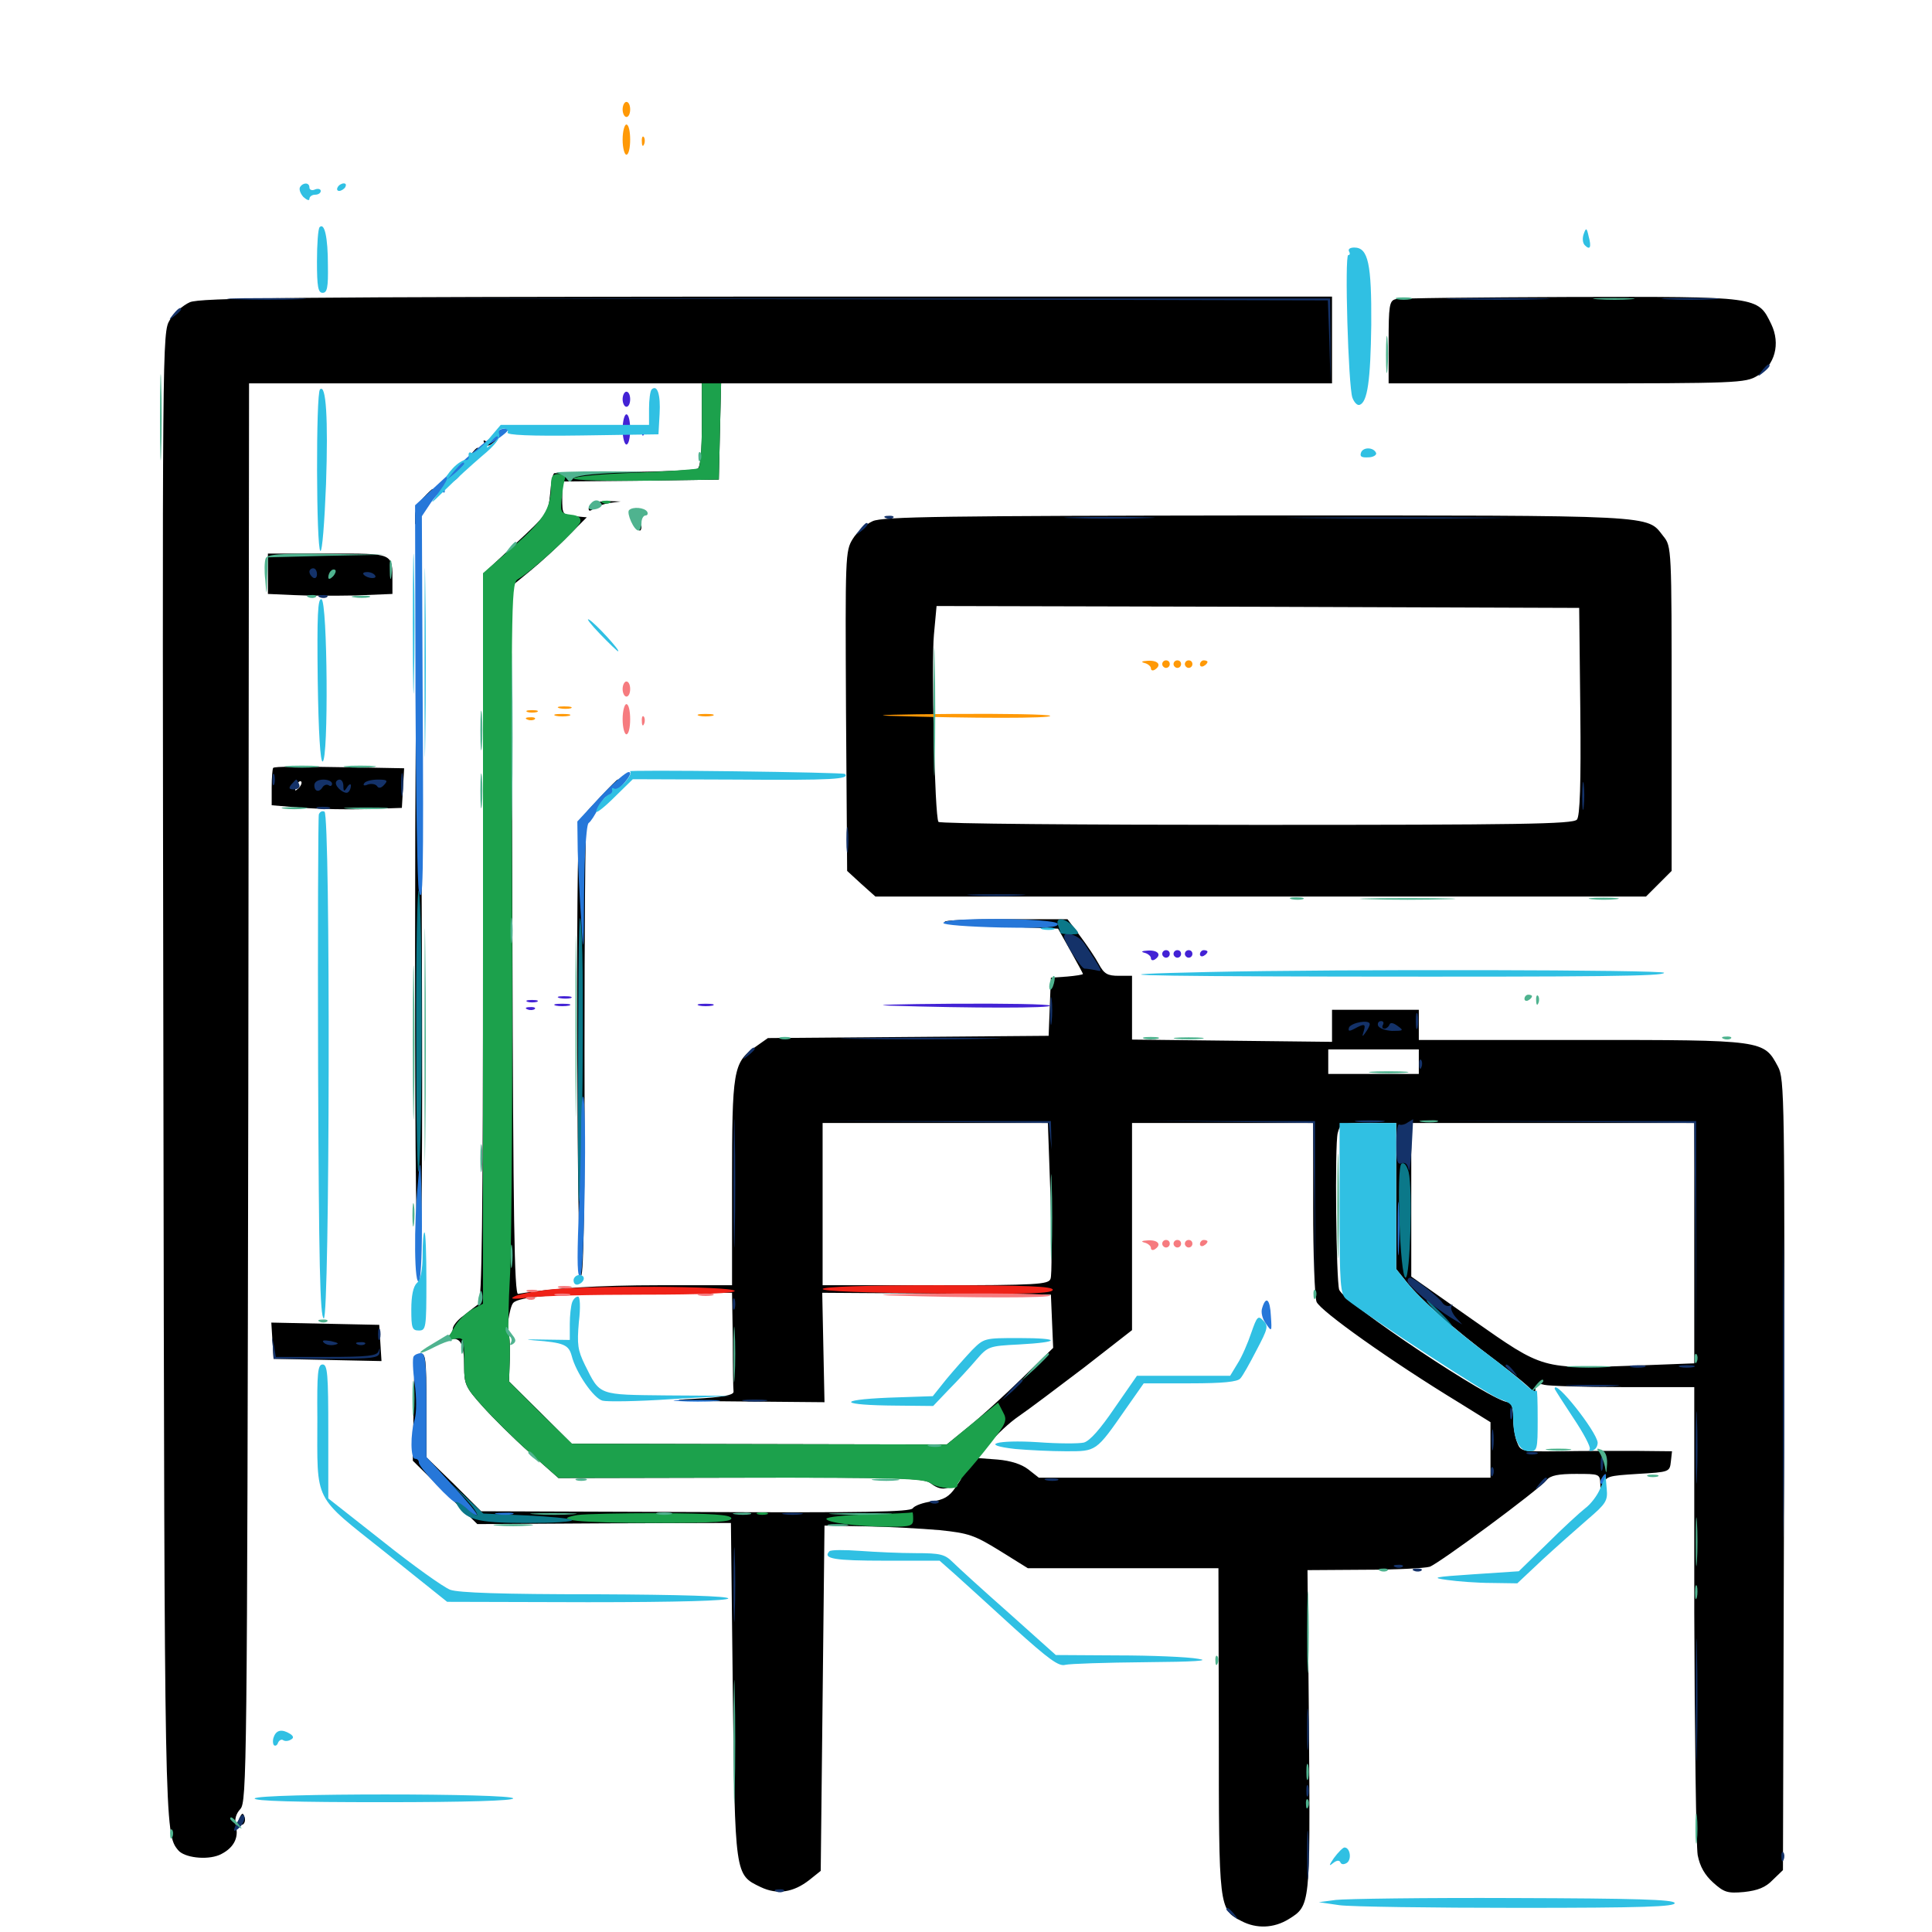 <svg xmlns="http://www.w3.org/2000/svg" viewBox="0 -1000 1000 1000">
	<path fill="#000000" d="M98.242 -843.555C94.727 -841.992 90.039 -837.891 87.891 -834.375C83.984 -827.93 83.984 -826.172 84.57 -445.117C85.156 -53.32 85.156 -50.781 92.188 -42.383C95.312 -38.477 106.836 -37.109 113.477 -39.844C120.508 -42.969 123.828 -48.438 122.07 -54.883C121.289 -58.203 122.07 -61.133 124.414 -63.672C127.734 -67.383 127.93 -84.375 128.516 -434.57L128.906 -801.562H246.094H363.281V-780.273C363.281 -766.211 362.5 -758.398 361.133 -757.422C359.766 -756.641 342.969 -755.859 323.438 -755.664C303.906 -755.469 287.5 -755.078 286.914 -755.078C286.133 -754.883 285.156 -750 284.766 -744.531C283.789 -734.375 283.203 -733.789 266.797 -718.555L250 -702.93V-515.039C250 -366.992 249.414 -326.758 247.656 -325C246.289 -324.023 242.773 -321.289 239.844 -318.945C236.719 -316.797 234.375 -313.672 234.375 -312.305C234.375 -310.742 232.812 -308.594 230.859 -307.422C228.125 -305.664 228.32 -305.469 232.227 -306.641C238.281 -308.203 240.234 -305.078 240.234 -292.578C240.234 -283.594 241.016 -281.836 249.805 -272.07C254.883 -266.406 265.82 -255.469 274.023 -248.242L289.062 -234.961L383.203 -235.156C464.258 -235.352 478.125 -234.961 481.445 -232.422C486.523 -228.516 490.039 -228.516 494.922 -232.617C498.438 -235.938 498.438 -235.742 494.531 -230.078C491.406 -225.391 488.477 -223.633 482.227 -222.852C477.734 -222.266 473.438 -220.703 472.461 -219.336C471.289 -217.383 447.07 -216.992 359.961 -217.383L249.023 -217.773L234.961 -231.836L220.703 -245.703V-272.852C220.703 -296.68 220.312 -299.805 217.578 -299.219C214.844 -298.633 214.258 -294.727 214.062 -271.289L213.672 -243.945L230.273 -227.539L247.07 -211.133L312.695 -211.523L378.32 -211.719L379.297 -125.195C380.469 -28.906 380.273 -29.688 393.75 -23.242C402.344 -19.141 410.742 -20.508 418.945 -26.953L424.805 -31.641L425.781 -120.898L426.758 -210.352L448.242 -209.961C460.156 -209.766 477.148 -208.789 486.328 -208.008C501.367 -206.445 504.297 -205.469 517.578 -197.266L532.031 -188.281H581.445H630.664L630.859 -104.102C630.859 -11.914 630.859 -11.719 642.578 -5.664C650.391 -1.562 659.375 -1.953 666.992 -6.641C678.32 -13.672 678.125 -13.477 677.539 -104.297L676.758 -187.305L706.055 -187.5C722.266 -187.5 737.5 -188.281 740.039 -189.062C744.922 -190.82 796.289 -228.711 800.586 -233.984C802.539 -236.328 806.641 -237.109 815.625 -237.109C827.93 -237.109 828.125 -237.109 828.32 -231.836L828.516 -226.367L829.883 -231.25C831.055 -235.938 832.227 -236.133 847.656 -237.109C864.062 -238.086 864.258 -238.086 864.844 -243.555L865.43 -248.828L846.289 -249.023C835.742 -249.023 818.164 -249.023 807.031 -248.828C787.305 -248.633 787.109 -248.633 785.156 -253.711C783.984 -256.641 783.203 -262.305 783.203 -266.602C783.203 -271.484 782.227 -274.219 780.664 -274.219C772.656 -274.219 695.703 -325.586 693.164 -332.422C691.602 -337.305 690.82 -407.031 692.383 -413.477C693.75 -418.555 694.141 -418.75 708.203 -418.75H722.656V-380.859V-343.164L728.125 -336.328C735.742 -326.953 751.953 -312.5 773.828 -296.094C784.18 -288.281 793.164 -280.859 793.555 -279.492C794.141 -278.32 794.727 -278.711 794.727 -280.859C794.922 -283.594 795.898 -284.18 799.414 -283.203C801.758 -282.617 820.117 -282.031 840.43 -282.031H876.953V-165.43C877.148 -101.172 877.93 -44.727 878.711 -39.844C879.883 -33.789 882.422 -29.492 886.719 -25.586C892.383 -20.508 894.141 -19.922 902.734 -20.703C909.766 -21.484 913.867 -23.047 917.578 -26.953L922.852 -32.031L923.438 -236.719C923.828 -432.031 923.633 -441.602 920.312 -447.852C912.891 -461.719 913.281 -461.719 818.945 -461.719H734.375V-469.531V-477.344H711.914H689.453V-469.141V-460.742L637.695 -461.328L585.938 -461.914V-478.32V-494.922H579.102C573.242 -494.922 571.484 -495.898 568.75 -500.977C566.992 -504.297 562.5 -510.938 558.984 -515.625L552.539 -524.219H520.117C502.148 -524.219 488.281 -523.633 489.062 -522.852C489.844 -521.875 503.32 -520.898 519.141 -520.312L547.656 -519.336L554.102 -507.812C557.617 -501.562 560.547 -496.094 560.547 -495.898C560.547 -495.508 556.836 -494.922 552.344 -494.531L543.945 -493.945L543.359 -478.906L542.773 -463.867L470.117 -463.281L397.461 -462.695L390.82 -458.008C379.492 -450 378.906 -446.094 378.906 -387.5V-334.766H341.211C310.352 -334.766 284.766 -333.203 268.164 -330.273C266.211 -329.883 265.625 -370.898 265.234 -513.086L264.648 -696.484L274.414 -704.492C279.883 -708.984 288.672 -716.992 293.945 -722.461L303.711 -732.227L297.461 -732.812C291.211 -733.398 291.016 -733.789 291.016 -741.992V-750.781L331.641 -751.172L372.07 -751.758L372.656 -776.758L373.242 -801.562H531.25H689.453V-824.023V-846.484H397.07C150.195 -846.289 103.516 -845.898 98.242 -843.555ZM734.375 -450.586V-444.141H710.938H687.5V-450.586V-456.836H710.938H734.375ZM543.75 -380.078C544.336 -358.594 544.531 -339.844 543.75 -338.086C542.773 -335.156 536.719 -334.766 484.18 -334.766H425.781V-376.758V-418.75H483.984H542.383ZM679.688 -375C679.688 -350.781 680.469 -328.906 681.445 -326.172C683.398 -321.484 719.531 -295.703 755.469 -273.828L771.484 -263.867V-249.414V-235.156H654.492H537.695L532.227 -239.453C528.711 -242.188 523.047 -243.945 516.406 -244.531L506.055 -245.312L512.305 -253.125C515.82 -257.422 522.461 -263.672 527.344 -266.992C532.227 -270.312 547.266 -281.641 561.133 -292.188L585.938 -311.523V-365.039V-418.75H632.812H679.688ZM876.953 -356.641V-294.336L846.289 -293.164C797.656 -291.406 799.219 -291.016 762.109 -316.992L730.469 -339.258V-378.906V-418.75H803.711H876.953ZM379.297 -306.445C379.297 -292.969 379.492 -280.859 379.688 -279.688C379.883 -277.93 374.023 -276.758 359.375 -275.977C343.945 -275.195 350 -274.805 382.812 -274.609L426.758 -274.219L426.172 -302.539L425.586 -330.859L484.766 -330.469L543.945 -329.883L544.531 -316.016L545.117 -302.344L528.906 -286.523C519.922 -277.734 507.617 -266.602 501.367 -261.523L490.039 -252.344L392.969 -252.539L295.898 -252.734L279.688 -268.945L263.477 -284.961L263.867 -296.094C264.062 -302.344 263.867 -308.008 263.281 -308.594C261.719 -309.961 263.672 -323.438 265.625 -325.586C268.555 -328.906 287.891 -330.469 332.617 -330.664L378.906 -330.859ZM722.266 -845.117C719.141 -844.336 718.75 -841.602 718.75 -822.852V-801.562H811.133C899.023 -801.562 903.516 -801.758 909.57 -805.469C918.75 -810.938 921.68 -822.07 916.797 -832.227C909.766 -846.68 910.742 -846.484 812.5 -846.289C764.648 -846.094 724.023 -845.703 722.266 -845.117ZM255.859 -773.242C254.492 -771.68 252.539 -770.898 251.367 -771.68C250.195 -772.461 250 -771.875 250.781 -770.508C251.953 -768.75 253.32 -768.945 256.055 -771.484C258.008 -773.242 259.766 -775.195 259.766 -775.586C259.766 -776.953 258.203 -775.977 255.859 -773.242ZM243.945 -765.039C241.602 -761.914 241.602 -761.719 244.336 -763.867C246.094 -765.234 248.242 -765.625 249.023 -764.844C250 -764.062 250 -764.648 249.219 -766.016C247.461 -769.141 247.07 -768.945 243.945 -765.039ZM234.18 -755.273C231.641 -752.344 230.859 -750.977 232.617 -752.344C234.375 -753.516 236.328 -754.297 236.914 -753.711C237.695 -753.125 237.891 -753.32 237.305 -754.102C236.719 -754.688 237.305 -756.445 238.477 -758.008C242.578 -762.891 239.062 -760.547 234.18 -755.273ZM219.141 -742.383C216.797 -739.844 214.844 -735.742 214.844 -733.203V-728.516L217.773 -732.617C220.703 -736.719 225 -746.875 223.828 -746.875C223.633 -746.875 221.484 -744.922 219.141 -742.383ZM307.227 -739.648C305.859 -739.258 304.688 -737.891 304.688 -736.719C304.688 -735.352 305.469 -735.352 307.227 -736.719C308.398 -737.891 312.305 -739.062 315.43 -739.648L321.289 -740.43L315.43 -740.625C312.305 -740.625 308.398 -740.234 307.227 -739.648ZM451.758 -730.273C448.242 -728.711 443.555 -724.609 441.406 -721.094C437.5 -714.844 437.5 -712.109 437.891 -632.031L438.477 -549.219L445.703 -542.578L453.125 -535.938H652.539H851.953L858.594 -542.578L865.234 -549.219V-633.203C865.234 -716.211 865.234 -717.188 860.938 -722.461C852.148 -733.594 860.352 -733.203 650.977 -733.203C489.648 -733.008 457.031 -732.617 451.758 -730.273ZM817.969 -631.836C818.359 -594.141 817.773 -577.539 816.211 -575.781C814.258 -573.438 786.523 -573.047 650.195 -573.047C560.156 -573.047 486.133 -573.633 485.742 -574.609C483.789 -577.344 482.031 -657.031 483.398 -671.484L484.766 -686.328L650.977 -685.938L817.383 -685.352ZM329.102 -727.344C329.688 -726.367 330.664 -725.391 331.25 -725.391C331.641 -725.391 332.031 -726.367 332.031 -727.344C332.031 -728.516 331.055 -729.297 329.883 -729.297C328.906 -729.297 328.516 -728.516 329.102 -727.344ZM138.672 -703.125V-692.578L151.953 -691.992C159.18 -691.602 173.633 -691.602 184.18 -691.797L203.125 -692.578V-698.633C203.125 -714.062 204.297 -713.477 169.727 -713.477H138.672ZM216.211 -671.289C215.43 -670.703 214.844 -596.68 214.844 -506.836C214.844 -393.945 215.43 -344.531 216.992 -346.484C218.359 -348.438 218.75 -402.148 218.359 -510.938C217.969 -600 217.773 -672.656 217.578 -672.656C217.578 -672.656 216.797 -672.07 216.211 -671.289ZM141.406 -602.539C141.016 -602.148 140.625 -597.461 140.625 -592.383V-583.203L156.836 -581.836C165.625 -581.25 180.859 -580.859 190.43 -581.25L208.008 -581.836L208.594 -592.188L209.18 -602.344L188.086 -602.734C152.93 -603.32 142.383 -603.32 141.406 -602.539ZM154.492 -591.992C152.539 -590.234 152.344 -590.43 153.516 -593.164C154.102 -595.117 155.273 -596.094 155.859 -595.508C156.445 -594.922 155.859 -593.359 154.492 -591.992ZM201.172 -592.578C201.172 -593.75 200.195 -594.531 199.023 -594.531C198.047 -594.531 197.656 -593.75 198.242 -592.578C198.828 -591.602 199.805 -590.625 200.391 -590.625C200.781 -590.625 201.172 -591.602 201.172 -592.578ZM311.523 -588.281L303.711 -579.883L312.109 -587.695C319.727 -594.727 321.289 -596.484 319.727 -596.484C319.336 -596.484 315.625 -592.773 311.523 -588.281ZM300 -573.828C297.852 -568.359 298.633 -338.281 300.781 -339.648C302.148 -340.43 302.734 -380.078 302.539 -455.859C302.539 -519.141 302.93 -571.68 303.516 -572.852C304.297 -573.828 303.906 -575.195 302.93 -575.781C301.953 -576.367 300.586 -575.586 300 -573.828ZM141.016 -306.055L141.602 -296.68L169.531 -296.094L197.461 -295.508L196.875 -304.883L196.289 -314.258L168.359 -314.844L140.43 -315.43ZM161.719 -306.055C163.477 -306.641 161.523 -307.031 157.227 -306.836C152.93 -306.836 151.367 -306.445 153.906 -306.055C156.25 -305.664 159.766 -305.664 161.719 -306.055ZM174.414 -306.055C175.586 -306.641 174.609 -307.031 171.875 -307.031C169.141 -307.031 168.164 -306.641 169.531 -306.055C170.703 -305.664 173.047 -305.664 174.414 -306.055ZM188.086 -306.055C189.258 -306.641 187.891 -307.031 184.57 -307.031C181.445 -307.031 180.273 -306.641 182.227 -306.055C183.984 -305.664 186.719 -305.664 188.086 -306.055ZM124.219 -59.57C123.438 -58.203 123.242 -56.641 123.828 -56.055C125.586 -54.297 127.539 -56.836 126.562 -59.57C125.781 -61.719 125.391 -61.719 124.219 -59.57Z"/>
	<path fill="#ff9906" d="M322.266 -943.359C322.266 -941.211 323.242 -939.453 324.219 -939.453C325.391 -939.453 326.172 -941.211 326.172 -943.359C326.172 -945.508 325.391 -947.266 324.219 -947.266C323.242 -947.266 322.266 -945.508 322.266 -943.359ZM322.266 -927.734C322.266 -923.438 323.242 -919.922 324.219 -919.922C325.391 -919.922 326.172 -923.438 326.172 -927.734C326.172 -932.031 325.391 -935.547 324.219 -935.547C323.242 -935.547 322.266 -932.031 322.266 -927.734ZM332.227 -926.562C332.227 -924.414 332.812 -923.828 333.398 -925.391C333.984 -926.758 333.789 -928.516 333.203 -929.102C332.617 -929.883 332.031 -928.711 332.227 -926.562ZM592.383 -656.836C594.141 -656.445 595.703 -655.078 595.703 -654.102C595.703 -652.93 596.68 -652.734 597.656 -653.32C601.367 -655.664 599.609 -658.203 594.336 -658.008C591.016 -657.812 590.234 -657.422 592.383 -656.836ZM601.562 -656.25C601.562 -655.273 602.539 -654.297 603.516 -654.297C604.688 -654.297 605.469 -655.273 605.469 -656.25C605.469 -657.422 604.688 -658.203 603.516 -658.203C602.539 -658.203 601.562 -657.422 601.562 -656.25ZM607.422 -656.25C607.422 -655.273 608.398 -654.297 609.375 -654.297C610.547 -654.297 611.328 -655.273 611.328 -656.25C611.328 -657.422 610.547 -658.203 609.375 -658.203C608.398 -658.203 607.422 -657.422 607.422 -656.25ZM613.281 -656.25C613.281 -655.273 614.258 -654.297 615.234 -654.297C616.406 -654.297 617.188 -655.273 617.188 -656.25C617.188 -657.422 616.406 -658.203 615.234 -658.203C614.258 -658.203 613.281 -657.422 613.281 -656.25ZM621.094 -656.055C621.094 -657.227 622.07 -658.203 623.047 -658.203C624.219 -658.203 625 -657.812 625 -657.422C625 -656.836 624.219 -655.859 623.047 -655.273C622.07 -654.688 621.094 -655.078 621.094 -656.055ZM289.648 -633.398C287.695 -633.984 288.867 -634.375 291.992 -634.375C295.312 -634.375 296.68 -633.984 295.508 -633.398C294.141 -633.008 291.406 -633.008 289.648 -633.398ZM273.047 -631.445C271.68 -632.031 272.656 -632.422 275.391 -632.422C278.125 -632.422 279.102 -632.031 277.93 -631.445C276.562 -631.055 274.219 -631.055 273.047 -631.445ZM287.695 -629.492C285.742 -630.078 287.305 -630.469 291.016 -630.469C294.727 -630.469 296.289 -630.078 294.531 -629.492C292.578 -629.102 289.453 -629.102 287.695 -629.492ZM361.914 -629.492C359.961 -630.078 361.523 -630.469 365.234 -630.469C368.945 -630.469 370.508 -630.078 368.75 -629.492C366.797 -629.102 363.672 -629.102 361.914 -629.492ZM459.961 -629.492C450.391 -629.883 465.039 -630.273 492.578 -630.469C520.117 -630.664 543.164 -630.273 543.555 -629.492C544.531 -628.125 503.711 -628.125 459.961 -629.492ZM273.047 -627.539C271.484 -628.125 272.07 -628.711 274.219 -628.711C276.367 -628.906 277.539 -628.32 276.758 -627.734C276.172 -627.148 274.414 -626.953 273.047 -627.539Z"/>
	<path fill="#ef2218" d="M283.398 -332.422C275.391 -331.445 267.383 -329.883 265.82 -328.711C263.672 -327.539 266.406 -327.539 273.438 -328.32C279.297 -329.297 305.859 -329.883 332.617 -329.883C363.867 -329.883 380.664 -330.664 380.273 -331.836C379.297 -334.375 303.125 -334.766 283.398 -332.422ZM425.781 -332.812C425.781 -331.641 448.438 -330.859 485.352 -330.469C532.031 -330.078 544.922 -330.469 544.922 -332.422C544.922 -334.18 531.641 -334.766 485.352 -334.766C448.047 -334.766 425.781 -333.984 425.781 -332.812Z"/>
	<path fill="#1ca14c" d="M363.281 -780.273C363.281 -768.359 362.5 -758.398 361.523 -757.617C360.352 -757.031 345.508 -756.055 328.32 -755.273C310.938 -754.688 296.875 -753.32 296.875 -752.344C296.875 -751.367 313.867 -750.977 334.57 -751.172L372.07 -751.758L372.656 -776.758L373.242 -801.562H368.164H363.281ZM285.156 -748.047C285.156 -736.719 281.25 -730.664 265.43 -716.797L250 -703.32V-514.258V-325.195L244.336 -322.266C241.211 -320.508 236.914 -316.406 234.961 -312.695L231.055 -306.055L235.547 -307.031C240.039 -307.812 240.234 -307.422 240.234 -295.312C240.234 -283.203 240.43 -282.617 249.805 -272.07C254.883 -266.406 265.82 -255.469 274.023 -248.242L289.062 -234.961L383.203 -235.156C464.844 -235.156 478.125 -234.766 481.836 -232.227C485.547 -229.492 496.289 -228.711 495.508 -231.25C495.312 -231.836 497.266 -234.375 499.609 -237.109C502.148 -239.844 508.203 -247.07 512.891 -253.125C520.898 -263.477 521.484 -264.844 519.141 -269.141L516.602 -274.023L503.32 -263.281L490.039 -252.344L392.969 -252.539L296.094 -252.734L279.688 -268.75L263.477 -284.961L263.867 -295.898C264.062 -301.758 263.867 -307.617 263.477 -308.594C262.891 -309.57 263.086 -324.414 264.062 -341.602C264.844 -358.789 265.43 -446.094 265.039 -535.547C264.648 -694.531 264.648 -698.438 268.359 -700.391C275.586 -704.492 299.805 -726.758 300.391 -729.883C300.781 -732.031 299.414 -733.203 295.508 -733.594C290.625 -734.18 290.039 -734.766 290.625 -741.016C291.016 -744.727 291.602 -749.414 292.188 -751.367C292.969 -753.711 292.188 -754.688 289.258 -754.688C285.938 -754.688 285.156 -753.516 285.156 -748.047ZM312.109 -739.648C310.547 -740.234 311.133 -740.82 313.281 -740.82C315.43 -741.016 316.602 -740.43 315.82 -739.844C315.234 -739.258 313.477 -739.062 312.109 -739.648ZM298.828 -215.82C284.375 -213.281 299.805 -211.719 339.258 -211.719C370.312 -211.719 379.102 -212.305 378.516 -214.258C377.734 -216.016 368.555 -216.602 341.602 -216.797C321.875 -216.797 302.539 -216.406 298.828 -215.82ZM392.188 -216.211C390.82 -216.797 391.797 -217.188 394.531 -217.188C397.266 -217.188 398.242 -216.797 397.07 -216.211C395.703 -215.82 393.359 -215.82 392.188 -216.211ZM449.805 -216.211C437.695 -215.82 427.734 -214.844 427.734 -213.867C427.734 -211.914 444.141 -209.766 460.547 -209.766C471.289 -209.766 472.656 -210.156 472.656 -213.672C472.656 -215.82 472.461 -217.383 472.266 -217.188C471.875 -216.992 461.719 -216.406 449.805 -216.211Z"/>
	<path fill="#143269" d="M121.68 -845.117C112.305 -845.312 119.531 -845.703 137.695 -845.703C156.055 -845.703 163.672 -845.312 154.883 -845.117C146.094 -844.727 131.055 -844.727 121.68 -845.117ZM430.078 -845.117L687.305 -844.531L688.086 -823.047L688.672 -801.562V-823.438L688.477 -845.508H430.664H172.852ZM753.516 -845.117C741.406 -845.312 751.172 -845.703 775.391 -845.703C799.609 -845.703 809.375 -845.312 797.461 -845.117C785.352 -844.727 765.43 -844.727 753.516 -845.117ZM862.891 -845.117C856.055 -845.508 861.523 -845.703 875 -845.703C888.477 -845.703 893.945 -845.508 887.305 -845.117C880.469 -844.727 869.531 -844.727 862.891 -845.117ZM89.648 -837.305C87.109 -834.18 87.305 -833.984 90.43 -836.523C92.188 -837.891 93.75 -839.453 93.75 -839.844C93.75 -841.406 92.188 -840.43 89.648 -837.305ZM911.914 -808.008C909.375 -804.883 909.57 -804.688 912.695 -807.227C915.82 -809.766 916.797 -811.328 915.234 -811.328C914.844 -811.328 913.281 -809.766 911.914 -808.008ZM458.594 -731.836C457.031 -732.422 457.617 -733.008 459.766 -733.008C461.914 -733.203 463.086 -732.617 462.305 -732.031C461.719 -731.445 459.961 -731.25 458.594 -731.836ZM555.273 -731.836C544.727 -732.031 553.32 -732.422 574.219 -732.422C595.117 -732.422 603.711 -732.031 593.359 -731.836C582.812 -731.445 565.625 -731.445 555.273 -731.836ZM677.344 -731.836C651.172 -732.031 672.07 -732.227 723.633 -732.227C775.195 -732.227 796.484 -732.031 771.094 -731.836C745.703 -731.445 703.516 -731.445 677.344 -731.836ZM445.117 -725.977C442.578 -722.852 442.773 -722.656 445.898 -725.195C449.023 -727.734 450 -729.297 448.438 -729.297C448.047 -729.297 446.484 -727.734 445.117 -725.977ZM160.156 -704.102C160.156 -702.93 161.133 -701.562 162.109 -700.977C163.281 -700.391 164.062 -701.172 164.062 -702.734C164.062 -704.492 163.281 -705.859 162.109 -705.859C161.133 -705.859 160.156 -705.078 160.156 -704.102ZM188.281 -702.539C190.234 -700.391 195.508 -700.195 194.141 -702.148C193.555 -703.125 191.797 -703.906 190.039 -703.906C188.281 -703.906 187.5 -703.32 188.281 -702.539ZM165.625 -690.82C164.062 -691.406 164.648 -691.992 166.797 -691.992C168.945 -692.188 170.117 -691.602 169.336 -691.016C168.75 -690.43 166.992 -690.234 165.625 -690.82ZM207.617 -593.555C207.617 -588.281 208.008 -586.133 208.398 -589.258C208.789 -592.188 208.789 -596.484 208.398 -599.023C208.008 -601.367 207.617 -599.023 207.617 -593.555ZM141.016 -596.484C141.016 -593.75 141.406 -592.773 141.992 -594.141C142.383 -595.312 142.383 -597.656 141.992 -599.023C141.406 -600.195 141.016 -599.219 141.016 -596.484ZM818.945 -587.695C818.945 -581.25 819.336 -578.906 819.727 -582.422C820.117 -585.938 820.117 -591.211 819.727 -594.141C819.336 -597.07 818.945 -594.141 818.945 -587.695ZM150.781 -593.945C149.219 -591.992 149.609 -591.406 152.148 -591.406C154.297 -591.406 155.469 -592.578 154.883 -593.945C154.297 -595.312 153.711 -596.484 153.32 -596.484C153.125 -596.484 151.953 -595.312 150.781 -593.945ZM162.695 -593.555C162.695 -590.234 165.234 -589.648 166.992 -592.578C167.773 -593.75 169.141 -594.141 170.117 -593.555C171.094 -592.773 171.875 -593.359 171.875 -594.336C171.875 -595.508 169.922 -596.484 167.383 -596.484C164.648 -596.484 162.695 -595.312 162.695 -593.555ZM173.828 -594.727C173.828 -592.188 178.906 -588.477 180.273 -590.039C181.055 -590.625 181.641 -592.188 181.641 -593.359C181.641 -594.531 180.664 -594.141 179.688 -592.578C178.125 -590.039 177.734 -590.234 177.734 -593.164C177.734 -594.922 176.953 -596.484 175.781 -596.484C174.805 -596.484 173.828 -595.703 173.828 -594.727ZM188.477 -594.531C187.695 -593.359 188.672 -593.164 190.43 -593.945C192.383 -594.531 194.336 -594.141 195.117 -593.164C195.898 -591.797 197.266 -591.992 198.828 -593.75C200.977 -596.094 200.391 -596.484 195.508 -596.484C192.383 -596.484 189.062 -595.703 188.477 -594.531ZM164.648 -581.445C162.695 -582.031 163.867 -582.422 166.992 -582.422C170.312 -582.422 171.68 -582.031 170.508 -581.445C169.141 -581.055 166.406 -581.055 164.648 -581.445ZM438.086 -565.234C438.086 -559.375 438.477 -556.836 438.867 -559.961C439.258 -562.891 439.258 -567.578 438.867 -570.703C438.477 -573.633 438.086 -571.094 438.086 -565.234ZM503.516 -536.523C496.68 -536.914 502.148 -537.109 515.625 -537.109C529.102 -537.109 534.57 -536.914 527.93 -536.523C521.094 -536.133 510.156 -536.133 503.516 -536.523ZM550.781 -515.234C550.781 -512.305 559.57 -498.828 561.328 -498.633C562.5 -498.633 565.039 -498.242 566.992 -497.852C570.898 -497.07 571.484 -495.898 561.328 -511.523C558.594 -515.82 550.781 -518.555 550.781 -515.234ZM543.555 -476.367C543.555 -469.922 543.945 -467.578 544.336 -471.094C544.727 -474.609 544.727 -479.883 544.336 -482.812C543.945 -485.742 543.555 -482.812 543.555 -476.367ZM732.812 -471.484C732.812 -467.773 733.203 -466.211 733.789 -468.164C734.18 -469.922 734.18 -473.047 733.789 -475C733.203 -476.758 732.812 -475.195 732.812 -471.484ZM698.242 -468.164C697.656 -466.211 698.242 -466.016 701.172 -467.578C706.25 -470.312 707.031 -470.117 705.859 -466.211C704.883 -463.281 705.078 -463.086 706.836 -465.625C708.008 -467.188 708.984 -469.141 708.984 -469.922C708.984 -472.461 699.414 -470.703 698.242 -468.164ZM713.281 -469.141C713.867 -467.773 716.992 -466.602 720.508 -466.406C726.367 -466.406 726.758 -466.602 723.438 -468.945C721.094 -470.703 719.531 -470.898 719.141 -469.531C718.75 -468.555 717.578 -467.578 716.602 -467.578C715.43 -467.578 715.234 -468.555 715.82 -469.531C716.406 -470.703 716.016 -471.484 714.844 -471.484C713.477 -471.484 712.891 -470.312 713.281 -469.141ZM442.969 -462.305C424.414 -462.5 439.453 -462.891 476.562 -462.891C513.672 -462.891 528.711 -462.5 510.352 -462.305C491.797 -461.914 461.328 -461.914 442.969 -462.305ZM386.523 -454.492C383.984 -451.367 384.18 -451.172 387.305 -453.711C389.062 -455.078 390.625 -456.641 390.625 -457.031C390.625 -458.594 389.062 -457.617 386.523 -454.492ZM734.57 -448.828C734.57 -446.68 735.156 -446.094 735.742 -447.656C736.328 -449.023 736.133 -450.781 735.547 -451.367C734.961 -452.148 734.375 -450.977 734.57 -448.828ZM379.688 -387.5C379.688 -358.008 380.078 -345.898 380.273 -360.742C380.664 -375.391 380.664 -399.609 380.273 -414.453C380.078 -429.102 379.688 -416.992 379.688 -387.5ZM484.18 -419.336L542.773 -418.75L543.555 -411.914L544.336 -405.078L544.141 -412.305L543.945 -419.727H484.766H425.781ZM635.156 -419.336L679.688 -418.75L680.273 -375.781L680.859 -332.812L680.664 -376.172V-419.727H635.742L590.82 -419.922ZM702.734 -419.336C699.219 -419.727 701.953 -420.117 708.984 -420.117C716.016 -420.117 718.75 -419.727 715.43 -419.336C711.914 -418.945 706.055 -418.945 702.734 -419.336ZM728.516 -418.945C726.953 -417.773 725 -417.578 724.219 -417.969C723.438 -418.555 722.656 -414.062 722.656 -408.008C722.656 -399.023 723.242 -397.07 725.391 -397.852C727.344 -398.633 728.516 -397.461 729.102 -394.727C729.492 -392.383 730.078 -397.266 730.664 -405.664C731.055 -413.867 731.445 -420.703 731.445 -420.703C731.445 -420.703 730.078 -419.922 728.516 -418.945ZM810.938 -419.336L876.953 -418.75L877.539 -360.547L877.93 -302.539V-361.133V-419.727H811.523H745.117ZM922.852 -282.031C922.852 -212.695 923.047 -184.375 923.242 -218.945C923.633 -253.711 923.633 -310.352 923.242 -344.922C923.047 -379.688 922.852 -351.367 922.852 -282.031ZM728.516 -336.914C728.516 -334.766 741.797 -323.633 750.977 -317.969L756.836 -314.453L753.32 -318.359C751.562 -320.508 750.586 -323.047 751.367 -324.023C752.344 -324.805 751.953 -325 750.586 -324.219C749.414 -323.633 747.656 -324.219 746.68 -325.586C744.922 -328.516 731.836 -338.672 729.883 -338.672C729.102 -338.672 728.516 -337.891 728.516 -336.914ZM379.297 -325C379.297 -322.266 379.688 -321.289 380.273 -322.656C380.664 -323.828 380.664 -326.172 380.273 -327.539C379.688 -328.711 379.297 -327.734 379.297 -325ZM195.703 -309.375C195.703 -306.641 196.094 -305.664 196.68 -307.031C197.07 -308.203 197.07 -310.547 196.68 -311.914C196.094 -313.086 195.703 -312.109 195.703 -309.375ZM141.211 -303.125L141.602 -296.68H168.945C193.555 -296.68 196.289 -297.07 196.484 -300.195C196.68 -302.539 196.68 -302.734 195.898 -300.586C195.117 -298.242 190.625 -297.656 168.945 -297.656H142.773L141.797 -303.516C140.625 -309.375 140.625 -309.375 141.211 -303.125ZM167.578 -305.078C168.75 -303.906 171.094 -303.516 173.047 -303.906C175.781 -304.492 175.391 -304.883 171.289 -305.859C167.578 -306.445 166.406 -306.25 167.578 -305.078ZM185.156 -304.102C183.594 -304.688 184.18 -305.273 186.328 -305.273C188.477 -305.469 189.648 -304.883 188.867 -304.297C188.281 -303.711 186.523 -303.516 185.156 -304.102ZM779.297 -292.969C779.297 -292.578 780.859 -291.016 782.812 -289.648C785.742 -287.109 785.938 -287.305 783.398 -290.43C780.859 -293.555 779.297 -294.531 779.297 -292.969ZM844.336 -292.383C842.383 -292.969 843.945 -293.359 847.656 -293.359C851.367 -293.359 852.93 -292.969 851.172 -292.383C849.219 -291.992 846.094 -291.992 844.336 -292.383ZM869.727 -292.383C867.773 -292.969 869.336 -293.359 873.047 -293.359C876.758 -293.359 878.32 -292.969 876.562 -292.383C874.609 -291.992 871.484 -291.992 869.727 -292.383ZM523.242 -280.664L518.555 -275.195L524.023 -279.883C526.953 -282.617 529.297 -284.961 529.297 -285.352C529.297 -286.914 527.734 -285.547 523.242 -280.664ZM813.086 -282.617C806.836 -283.008 811.914 -283.203 824.219 -283.203C836.523 -283.203 841.602 -283.008 835.547 -282.617C829.297 -282.227 819.141 -282.227 813.086 -282.617ZM877.734 -250.781C877.734 -234.18 878.125 -227.344 878.32 -235.742C878.711 -243.945 878.711 -257.617 878.32 -266.016C878.125 -274.219 877.734 -267.383 877.734 -250.781ZM385.352 -274.805C382.227 -275.195 384.766 -275.586 390.625 -275.586C396.484 -275.586 399.023 -275.195 396.094 -274.805C392.969 -274.414 388.281 -274.414 385.352 -274.805ZM781.641 -268.359C781.641 -265.625 782.031 -264.648 782.617 -266.016C783.008 -267.188 783.008 -269.531 782.617 -270.898C782.031 -272.07 781.641 -271.094 781.641 -268.359ZM772.07 -254.688C772.07 -249.805 772.461 -247.852 772.852 -250.391C773.242 -252.734 773.242 -256.641 772.852 -259.18C772.461 -261.523 772.07 -259.57 772.07 -254.688ZM790.625 -247.461C789.258 -248.047 790.234 -248.438 792.969 -248.438C795.703 -248.438 796.68 -248.047 795.508 -247.461C794.141 -247.07 791.797 -247.07 790.625 -247.461ZM828.516 -241.992C828.516 -238.867 828.906 -237.695 829.492 -239.648C829.883 -241.406 829.883 -244.141 829.492 -245.508C828.906 -246.68 828.516 -245.312 828.516 -241.992ZM771.68 -237.891C771.68 -235.742 772.266 -235.156 772.852 -236.719C773.438 -238.086 773.242 -239.844 772.656 -240.43C772.07 -241.211 771.484 -240.039 771.68 -237.891ZM541.602 -233.789C539.648 -234.375 540.82 -234.766 543.945 -234.766C547.266 -234.766 548.633 -234.375 547.461 -233.789C546.094 -233.398 543.359 -233.398 541.602 -233.789ZM796.68 -231.836C794.141 -228.711 794.336 -228.516 797.461 -231.055C800.586 -233.594 801.562 -235.156 800 -235.156C799.609 -235.156 798.047 -233.594 796.68 -231.836ZM482.031 -222.07C480.469 -222.656 481.055 -223.242 483.203 -223.242C485.352 -223.438 486.523 -222.852 485.742 -222.266C485.156 -221.68 483.398 -221.484 482.031 -222.07ZM405.859 -216.211C403.32 -216.602 405.273 -216.992 410.156 -216.992C415.039 -216.992 416.992 -216.602 414.648 -216.211C412.109 -215.82 408.203 -215.82 405.859 -216.211ZM379.688 -179.492C379.688 -162.305 380.078 -155.469 380.273 -164.453C380.664 -173.438 380.664 -187.5 380.273 -195.703C380.078 -203.906 379.688 -196.68 379.688 -179.492ZM722.266 -188.867C720.703 -189.453 721.289 -190.039 723.438 -190.039C725.586 -190.234 726.758 -189.648 725.977 -189.062C725.391 -188.477 723.633 -188.281 722.266 -188.867ZM732.031 -186.914C730.469 -187.5 731.055 -188.086 733.203 -188.086C735.352 -188.281 736.523 -187.695 735.742 -187.109C735.156 -186.523 733.398 -186.328 732.031 -186.914ZM877.734 -119.922C877.734 -91.406 878.125 -79.883 878.32 -94.141C878.711 -108.203 878.711 -131.641 878.32 -145.898C878.125 -159.961 877.734 -148.438 877.734 -119.922ZM676.562 -105.273C676.562 -95.703 676.758 -91.406 677.148 -95.898C677.539 -100.391 677.539 -108.398 677.148 -113.477C676.758 -118.555 676.562 -115.039 676.562 -105.273ZM676.172 -73.047C676.172 -70.312 676.562 -69.336 677.148 -70.703C677.539 -71.875 677.539 -74.219 677.148 -75.586C676.562 -76.758 676.172 -75.781 676.172 -73.047ZM123.438 -58.008C120.117 -52.148 120.508 -50.781 124.219 -54.297C125.781 -56.055 126.953 -58.594 126.367 -59.961C125.977 -61.328 124.805 -60.742 123.438 -58.008ZM676.562 -39.844C676.562 -28.516 676.758 -24.023 677.148 -29.688C677.539 -35.156 677.539 -44.531 677.148 -50.195C676.758 -55.664 676.562 -51.172 676.562 -39.844ZM922.07 -38.672C922.07 -36.523 922.656 -35.938 923.242 -37.5C923.828 -38.867 923.633 -40.625 923.047 -41.211C922.461 -41.992 921.875 -40.82 922.07 -38.672ZM401.953 -20.898C400.391 -21.484 400.977 -22.07 403.125 -22.07C405.273 -22.266 406.445 -21.68 405.664 -21.094C405.078 -20.508 403.32 -20.312 401.953 -20.898ZM634.766 -11.719C634.766 -11.328 636.328 -9.766 638.281 -8.398C641.211 -5.859 641.406 -6.055 638.867 -9.18C636.328 -12.305 634.766 -13.281 634.766 -11.719Z"/>
	<path fill="#f67b7f" d="M322.266 -643.359C322.266 -641.211 323.242 -639.453 324.219 -639.453C325.391 -639.453 326.172 -641.211 326.172 -643.359C326.172 -645.508 325.391 -647.266 324.219 -647.266C323.242 -647.266 322.266 -645.508 322.266 -643.359ZM322.266 -627.734C322.266 -623.438 323.242 -619.922 324.219 -619.922C325.391 -619.922 326.172 -623.438 326.172 -627.734C326.172 -632.031 325.391 -635.547 324.219 -635.547C323.242 -635.547 322.266 -632.031 322.266 -627.734ZM332.227 -626.562C332.227 -624.414 332.812 -623.828 333.398 -625.391C333.984 -626.758 333.789 -628.516 333.203 -629.102C332.617 -629.883 332.031 -628.711 332.227 -626.562ZM592.383 -356.836C594.141 -356.445 595.703 -355.078 595.703 -354.102C595.703 -352.93 596.68 -352.734 597.656 -353.32C601.367 -355.664 599.609 -358.203 594.336 -358.008C591.016 -357.812 590.234 -357.422 592.383 -356.836ZM601.562 -356.25C601.562 -355.273 602.539 -354.297 603.516 -354.297C604.688 -354.297 605.469 -355.273 605.469 -356.25C605.469 -357.422 604.688 -358.203 603.516 -358.203C602.539 -358.203 601.562 -357.422 601.562 -356.25ZM607.422 -356.25C607.422 -355.273 608.398 -354.297 609.375 -354.297C610.547 -354.297 611.328 -355.273 611.328 -356.25C611.328 -357.422 610.547 -358.203 609.375 -358.203C608.398 -358.203 607.422 -357.422 607.422 -356.25ZM613.281 -356.25C613.281 -355.273 614.258 -354.297 615.234 -354.297C616.406 -354.297 617.188 -355.273 617.188 -356.25C617.188 -357.422 616.406 -358.203 615.234 -358.203C614.258 -358.203 613.281 -357.422 613.281 -356.25ZM621.094 -356.055C621.094 -357.227 622.07 -358.203 623.047 -358.203C624.219 -358.203 625 -357.812 625 -357.422C625 -356.836 624.219 -355.859 623.047 -355.273C622.07 -354.688 621.094 -355.078 621.094 -356.055ZM289.648 -333.398C287.695 -333.984 288.867 -334.375 291.992 -334.375C295.312 -334.375 296.68 -333.984 295.508 -333.398C294.141 -333.008 291.406 -333.008 289.648 -333.398ZM273.047 -331.445C271.68 -332.031 272.656 -332.422 275.391 -332.422C278.125 -332.422 279.102 -332.031 277.93 -331.445C276.562 -331.055 274.219 -331.055 273.047 -331.445ZM287.695 -329.492C285.742 -330.078 287.305 -330.469 291.016 -330.469C294.727 -330.469 296.289 -330.078 294.531 -329.492C292.578 -329.102 289.453 -329.102 287.695 -329.492ZM361.914 -329.492C359.961 -330.078 361.523 -330.469 365.234 -330.469C368.945 -330.469 370.508 -330.078 368.75 -329.492C366.797 -329.102 363.672 -329.102 361.914 -329.492ZM459.961 -329.492C450.391 -329.883 465.039 -330.273 492.578 -330.469C520.117 -330.664 543.164 -330.273 543.555 -329.492C544.531 -328.125 503.711 -328.125 459.961 -329.492ZM273.047 -327.539C271.484 -328.125 272.07 -328.711 274.219 -328.711C276.367 -328.906 277.539 -328.32 276.758 -327.734C276.172 -327.148 274.414 -326.953 273.047 -327.539Z"/>
	<path fill="#0b7889" d="M215.43 -463.672C215.43 -418.75 216.016 -387.891 216.797 -394.336C218.75 -409.766 218.75 -531.25 216.797 -538.867C216.016 -542.188 215.234 -508.203 215.43 -463.672ZM299.219 -458.984C299.023 -413.867 299.219 -377.539 299.609 -377.93C301.367 -379.688 302.539 -496.68 300.977 -518.359C299.805 -535.156 299.414 -520.312 299.219 -458.984ZM547.656 -521.094C548.242 -519.336 548.828 -517.578 548.828 -517.188C548.828 -516.797 551.172 -516.406 554.102 -516.406C558.984 -516.406 559.18 -516.406 555.664 -520.312C551.367 -525 545.898 -525.586 547.656 -521.094ZM725.391 -397.656C722.656 -395.898 724.609 -338.672 727.539 -338.672C729.883 -338.672 731.25 -384.961 729.102 -393.359C728.125 -396.875 726.758 -398.633 725.391 -397.656ZM744.141 -320.117C747.852 -316.406 751.172 -313.281 751.758 -313.281C752.344 -313.281 749.805 -316.406 746.094 -320.117C742.383 -323.828 739.062 -326.953 738.477 -326.953C737.891 -326.953 740.43 -323.828 744.141 -320.117ZM241.211 -224.023C249.609 -214.648 248.633 -212.5 239.648 -221.094C234.961 -225.391 234.18 -225.586 235.938 -222.266C240.625 -213.281 246.289 -211.719 272.656 -211.719C286.328 -211.719 296.875 -212.305 296.094 -213.281C295.312 -214.062 284.57 -215.039 272.461 -215.625L250.195 -216.602L241.797 -224.414L233.398 -232.227Z"/>
	<path fill="#4fb38f" d="M723.242 -845.117C721.289 -845.703 722.852 -846.094 726.562 -846.094C730.273 -846.094 731.836 -845.703 730.078 -845.117C728.125 -844.727 725 -844.727 723.242 -845.117ZM826.758 -845.117C821.68 -845.508 825.391 -845.703 834.961 -845.703C844.727 -845.703 848.828 -845.508 844.336 -845.117C839.844 -844.727 831.836 -844.727 826.758 -845.117ZM717.383 -816.211C717.383 -807.617 717.773 -804.297 718.164 -808.984C718.555 -813.477 718.555 -820.508 718.164 -824.609C717.773 -828.516 717.383 -824.805 717.383 -816.211ZM82.812 -783.984C82.812 -764.062 83.203 -756.055 83.398 -766.016C83.789 -775.781 83.789 -792.188 83.398 -802.148C83.203 -811.914 82.812 -803.906 82.812 -783.984ZM361.523 -763.281C361.523 -761.133 362.109 -760.547 362.695 -762.109C363.281 -763.477 363.086 -765.234 362.5 -765.82C361.914 -766.602 361.328 -765.43 361.523 -763.281ZM288.086 -755.273C290.234 -754.688 292.578 -753.32 293.555 -751.953C294.531 -750.391 295.312 -750.391 296.484 -752.148C297.461 -753.711 305.469 -754.688 319.336 -755.273C338.086 -755.664 337.305 -755.859 312.5 -756.055C296.875 -756.055 285.938 -755.664 288.086 -755.273ZM306.055 -739.648C303.516 -737.109 304.688 -735.547 308.594 -736.523C310.742 -737.109 311.914 -738.281 311.328 -739.258C310.156 -741.406 307.812 -741.602 306.055 -739.648ZM325.586 -735.938C324.219 -734.375 328.125 -725.391 330.469 -725.391C331.25 -725.391 332.031 -727.148 332.031 -729.297C332.031 -731.445 333.008 -733.203 334.18 -733.203C335.156 -733.203 335.547 -734.18 334.961 -735.156C333.594 -737.305 327.539 -737.891 325.586 -735.938ZM263.477 -716.211C260.938 -713.086 261.133 -712.891 264.258 -715.43C267.383 -717.969 268.359 -719.531 266.797 -719.531C266.406 -719.531 264.844 -717.969 263.477 -716.211ZM137.5 -710.938C136.914 -709.57 136.719 -704.492 137.305 -699.805C137.891 -691.211 138.086 -691.211 138.281 -701.367L138.672 -711.523L169.531 -712.305L200.195 -712.891L169.336 -713.281C144.531 -713.672 138.281 -713.086 137.5 -710.938ZM201.758 -704.883C201.758 -700.586 202.148 -699.023 202.539 -701.562C202.93 -703.906 202.93 -707.422 202.539 -709.375C201.953 -711.133 201.562 -709.18 201.758 -704.883ZM171.289 -704.492C170.508 -703.906 169.922 -702.344 169.922 -701.172C169.922 -700 170.898 -700.195 172.266 -701.562C173.438 -702.734 174.023 -704.297 173.633 -704.883C173.047 -705.469 171.875 -705.273 171.289 -704.492ZM159.766 -690.82C158.203 -691.406 158.789 -691.992 160.938 -691.992C163.086 -692.188 164.258 -691.602 163.477 -691.016C162.891 -690.43 161.133 -690.234 159.766 -690.82ZM183.203 -690.82C180.664 -691.211 182.227 -691.602 186.523 -691.602C190.82 -691.797 192.773 -691.406 191.016 -690.82C189.062 -690.43 185.547 -690.43 183.203 -690.82ZM264.648 -618.945C264.648 -580.273 264.844 -564.258 265.039 -583.203C265.43 -602.148 265.43 -633.789 265.039 -653.516C264.844 -673.242 264.648 -657.617 264.648 -618.945ZM483.203 -631.641C483.203 -602.148 483.594 -590.039 483.789 -604.883C484.18 -619.531 484.18 -643.75 483.789 -658.594C483.594 -673.242 483.203 -661.133 483.203 -631.641ZM248.633 -621.875C248.633 -612.695 249.023 -608.984 249.414 -613.672C249.805 -618.164 249.805 -625.586 249.414 -630.273C249.023 -634.766 248.633 -631.055 248.633 -621.875ZM149.023 -602.93C144.922 -603.32 148.242 -603.711 156.25 -603.711C164.258 -603.711 167.578 -603.32 163.672 -602.93C159.57 -602.539 152.93 -602.539 149.023 -602.93ZM179.102 -602.93C175.781 -603.32 179.102 -603.711 186.523 -603.711C194.141 -603.711 196.875 -603.32 192.773 -602.93C188.867 -602.539 182.617 -602.539 179.102 -602.93ZM248.633 -590.625C248.633 -582.617 249.023 -579.297 249.414 -583.398C249.805 -587.305 249.805 -593.945 249.414 -598.047C249.023 -601.953 248.633 -598.633 248.633 -590.625ZM147.07 -581.445C143.945 -581.836 146.484 -582.227 152.344 -582.227C158.203 -582.227 160.742 -581.836 157.812 -581.445C154.688 -581.055 150 -581.055 147.07 -581.445ZM180.273 -581.445C175 -581.836 179.297 -582.031 189.453 -582.031C199.609 -582.031 203.906 -581.836 198.828 -581.445C193.555 -581.055 185.352 -581.055 180.273 -581.445ZM219.727 -458.789C219.727 -405.078 219.922 -383.398 220.117 -410.547C220.508 -437.695 220.508 -481.641 220.117 -508.203C219.922 -534.766 219.727 -512.5 219.727 -458.789ZM297.852 -468.555C297.852 -426.758 298.047 -409.766 298.242 -431.055C298.633 -452.344 298.633 -486.719 298.242 -507.227C298.047 -527.93 297.852 -510.547 297.852 -468.555ZM668.555 -534.57C666.602 -535.156 667.773 -535.547 670.898 -535.547C674.219 -535.547 675.586 -535.156 674.414 -534.57C673.047 -534.18 670.312 -534.18 668.555 -534.57ZM708.594 -534.57C697.461 -534.766 706.445 -535.156 728.516 -535.156C750.586 -535.156 759.57 -534.766 748.633 -534.57C737.5 -534.18 719.531 -534.18 708.594 -534.57ZM823.828 -534.57C820.312 -534.961 823.047 -535.352 830.078 -535.352C837.109 -535.352 839.844 -534.961 836.523 -534.57C833.008 -534.18 827.148 -534.18 823.828 -534.57ZM264.258 -518.359C264.258 -512.5 264.648 -509.961 265.039 -513.086C265.43 -516.016 265.43 -520.703 265.039 -523.828C264.648 -526.758 264.258 -524.219 264.258 -518.359ZM213.672 -460.742C213.672 -425.391 214.062 -410.547 214.258 -427.93C214.648 -445.312 214.648 -474.219 214.258 -492.383C214.062 -510.352 213.672 -496.289 213.672 -460.742ZM543.555 -491.992C542.969 -490.234 542.969 -488.477 543.359 -487.891C543.945 -487.305 544.922 -488.672 545.508 -491.016C546.68 -495.508 545.312 -496.289 543.555 -491.992ZM789.062 -483.008C789.062 -484.18 790.039 -485.156 791.016 -485.156C792.188 -485.156 792.969 -484.766 792.969 -484.375C792.969 -483.789 792.188 -482.812 791.016 -482.227C790.039 -481.641 789.062 -482.031 789.062 -483.008ZM795.117 -482.031C795.117 -479.883 795.703 -479.297 796.289 -480.859C796.875 -482.227 796.68 -483.984 796.094 -484.57C795.508 -485.352 794.922 -484.18 795.117 -482.031ZM403.906 -462.305C402.539 -462.891 403.516 -463.281 406.25 -463.281C408.984 -463.281 409.961 -462.891 408.789 -462.305C407.422 -461.914 405.078 -461.914 403.906 -462.305ZM592.383 -462.305C590.43 -462.891 591.992 -463.281 595.703 -463.281C599.414 -463.281 600.977 -462.891 599.219 -462.305C597.266 -461.914 594.141 -461.914 592.383 -462.305ZM608.984 -462.305C605.469 -462.695 608.203 -463.086 615.234 -463.086C622.266 -463.086 625 -462.695 621.68 -462.305C618.164 -461.914 612.305 -461.914 608.984 -462.305ZM892.188 -462.305C890.625 -462.891 891.211 -463.477 893.359 -463.477C895.508 -463.672 896.68 -463.086 895.898 -462.5C895.312 -461.914 893.555 -461.719 892.188 -462.305ZM710.547 -444.727C705.859 -445.117 709.57 -445.508 718.75 -445.508C727.93 -445.508 731.641 -445.117 727.148 -444.727C722.461 -444.336 715.039 -444.336 710.547 -444.727ZM735.938 -419.336C733.398 -419.727 734.961 -420.117 739.258 -420.117C743.555 -420.312 745.508 -419.922 743.75 -419.336C741.797 -418.945 738.281 -418.945 735.938 -419.336ZM692.188 -375.781C692.188 -351.562 692.578 -341.797 692.773 -353.906C693.164 -365.82 693.164 -385.742 692.773 -397.852C692.578 -409.766 692.188 -400 692.188 -375.781ZM248.633 -400.195C248.633 -393.75 249.023 -391.406 249.414 -394.922C249.805 -398.438 249.805 -403.711 249.414 -406.641C249.023 -409.57 248.633 -406.641 248.633 -400.195ZM543.75 -369.922C543.75 -350 544.141 -341.992 544.336 -351.953C544.727 -361.719 544.727 -378.125 544.336 -388.086C544.141 -397.852 543.75 -389.844 543.75 -369.922ZM213.477 -370.898C213.477 -365.625 213.867 -363.477 214.258 -366.602C214.648 -369.531 214.648 -373.828 214.258 -376.367C213.867 -378.711 213.477 -376.367 213.477 -370.898ZM264.258 -349.414C264.258 -344.141 264.648 -341.992 265.039 -345.117C265.43 -348.047 265.43 -352.344 265.039 -354.883C264.648 -357.227 264.258 -354.883 264.258 -349.414ZM247.656 -328.32C247.07 -324.609 247.266 -323.438 248.438 -324.609C249.609 -325.781 250 -328.125 249.609 -330.078C249.023 -332.812 248.633 -332.422 247.656 -328.32ZM679.883 -329.688C679.883 -327.539 680.469 -326.953 681.055 -328.516C681.641 -329.883 681.445 -331.641 680.859 -332.227C680.273 -333.008 679.688 -331.836 679.883 -329.688ZM379.688 -298.633C379.688 -285.742 379.883 -280.664 380.273 -287.5C380.664 -294.141 380.664 -304.688 380.273 -310.938C379.883 -316.992 379.688 -311.523 379.688 -298.633ZM165.625 -315.82C164.062 -316.406 164.648 -316.992 166.797 -316.992C168.945 -317.188 170.117 -316.602 169.336 -316.016C168.75 -315.43 166.992 -315.234 165.625 -315.82ZM261.719 -311.719C261.719 -310.547 262.695 -308.984 263.672 -308.398C264.844 -307.617 265.039 -306.25 264.453 -305.078C263.672 -303.711 264.062 -303.516 265.43 -304.297C267.188 -305.469 267.188 -306.641 265.234 -308.984C263.867 -310.938 262.5 -312.695 262.305 -313.086C261.914 -313.477 261.719 -312.891 261.719 -311.719ZM223.633 -304.297C214.648 -299.023 215.82 -298.047 225.195 -302.93C228.711 -304.688 232.227 -306.055 233.008 -305.859C233.984 -305.664 234.18 -306.25 233.398 -307.422C232.812 -308.398 232.031 -309.375 231.836 -309.18C231.641 -309.18 227.93 -306.836 223.633 -304.297ZM238.672 -302.539C238.672 -299.414 239.062 -298.242 239.648 -300.195C240.039 -301.953 240.039 -304.688 239.648 -306.055C239.062 -307.227 238.672 -305.859 238.672 -302.539ZM534.961 -292.383L528.32 -284.961L535.742 -291.602C539.648 -295.312 542.969 -298.633 542.969 -299.023C542.969 -300.586 541.406 -299.023 534.961 -292.383ZM877.148 -296.484C877.148 -294.336 877.734 -293.75 878.32 -295.312C878.906 -296.68 878.711 -298.438 878.125 -299.023C877.539 -299.805 876.953 -298.633 877.148 -296.484ZM813.086 -292.383C807.812 -292.773 812.109 -292.969 822.266 -292.969C832.422 -292.969 836.719 -292.773 831.641 -292.383C826.367 -291.992 818.164 -291.992 813.086 -292.383ZM213.477 -276.172C213.477 -268.164 213.867 -264.844 214.258 -268.945C214.648 -272.852 214.648 -279.492 214.258 -283.594C213.867 -287.5 213.477 -284.18 213.477 -276.172ZM794.727 -282.617C792.188 -279.492 792.383 -279.297 795.508 -281.836C797.266 -283.203 798.828 -284.766 798.828 -285.156C798.828 -286.719 797.266 -285.742 794.727 -282.617ZM481.055 -251.367C479.102 -251.953 480.273 -252.344 483.398 -252.344C486.719 -252.344 488.086 -251.953 486.914 -251.367C485.547 -250.977 482.812 -250.977 481.055 -251.367ZM801.367 -249.414C798.242 -249.805 800.781 -250.195 806.641 -250.195C812.5 -250.195 815.039 -249.805 812.109 -249.414C808.984 -249.023 804.297 -249.023 801.367 -249.414ZM827.734 -248.438C828.711 -247.07 830.078 -243.75 830.664 -241.016C831.445 -236.719 831.445 -236.914 831.836 -242.188C832.031 -246.289 830.859 -248.828 828.906 -249.609C826.367 -250.586 826.172 -250.195 827.734 -248.438ZM273.438 -248.047C273.438 -247.656 275 -246.094 276.953 -244.727C279.883 -242.188 280.078 -242.383 277.539 -245.508C275 -248.633 273.438 -249.609 273.438 -248.047ZM853.125 -235.742C851.758 -236.328 852.734 -236.719 855.469 -236.719C858.203 -236.719 859.18 -236.328 858.008 -235.742C856.641 -235.352 854.297 -235.352 853.125 -235.742ZM298.438 -233.789C297.07 -234.375 298.047 -234.766 300.781 -234.766C303.516 -234.766 304.492 -234.375 303.32 -233.789C301.953 -233.398 299.609 -233.398 298.438 -233.789ZM452.734 -233.789C449.219 -234.18 451.562 -234.57 458.008 -234.57C464.453 -234.57 467.383 -234.18 464.453 -233.789C461.523 -233.398 456.25 -233.398 452.734 -233.789ZM877.734 -201.953C877.734 -190.625 877.93 -186.133 878.32 -191.797C878.711 -197.266 878.711 -206.641 878.32 -212.305C877.93 -217.773 877.734 -213.281 877.734 -201.953ZM276.953 -216.211C271.289 -216.602 275.391 -216.797 286.133 -216.797C296.875 -216.797 301.562 -216.602 296.484 -216.211C291.406 -215.82 282.617 -215.82 276.953 -216.211ZM340.43 -216.211C338.477 -216.797 340.039 -217.188 343.75 -217.188C347.461 -217.188 349.023 -216.797 347.266 -216.211C345.312 -215.82 342.188 -215.82 340.43 -216.211ZM380.469 -216.211C377.93 -216.602 379.492 -216.992 383.789 -216.992C388.086 -217.188 390.039 -216.797 388.281 -216.211C386.328 -215.82 382.812 -215.82 380.469 -216.211ZM432.227 -216.211C424.805 -216.602 430.859 -216.797 445.312 -216.797C459.766 -216.797 465.82 -216.602 458.594 -216.211C451.172 -215.82 439.453 -215.82 432.227 -216.211ZM257.422 -210.352C252.734 -210.742 256.445 -211.133 265.625 -211.133C274.805 -211.133 278.516 -210.742 274.023 -210.352C269.336 -209.961 261.914 -209.961 257.422 -210.352ZM429.297 -210.352C426.758 -210.742 428.711 -211.133 433.594 -211.133C438.477 -211.133 440.43 -210.742 438.086 -210.352C435.547 -209.961 431.641 -209.961 429.297 -210.352ZM676.562 -155.078C676.562 -136.328 676.953 -128.516 677.148 -138.086C677.539 -147.461 677.539 -162.695 677.148 -172.266C676.953 -181.641 676.562 -173.828 676.562 -155.078ZM714.453 -186.914C712.891 -187.5 713.477 -188.086 715.625 -188.086C717.773 -188.281 718.945 -187.695 718.164 -187.109C717.578 -186.523 715.82 -186.328 714.453 -186.914ZM877.344 -175.586C877.344 -172.461 877.734 -171.289 878.32 -173.242C878.711 -175 878.711 -177.734 878.32 -179.102C877.734 -180.273 877.344 -178.906 877.344 -175.586ZM379.688 -98.438C379.688 -69.922 380.078 -58.398 380.273 -72.656C380.664 -86.719 380.664 -110.156 380.273 -124.414C380.078 -138.477 379.688 -126.953 379.688 -98.438ZM629.102 -140.234C629.102 -138.086 629.688 -137.5 630.273 -139.062C630.859 -140.43 630.664 -142.188 630.078 -142.773C629.492 -143.555 628.906 -142.383 629.102 -140.234ZM676.172 -82.812C676.172 -79.102 676.562 -77.539 677.148 -79.492C677.539 -81.25 677.539 -84.375 677.148 -86.328C676.562 -88.086 676.172 -86.523 676.172 -82.812ZM675.977 -66.016C675.977 -63.867 676.562 -63.281 677.148 -64.844C677.734 -66.211 677.539 -67.969 676.953 -68.555C676.367 -69.336 675.781 -68.164 675.977 -66.016ZM877.539 -53.516C877.539 -46.484 877.93 -43.75 878.32 -47.266C878.711 -50.586 878.711 -56.445 878.32 -59.961C877.93 -63.281 877.539 -60.547 877.539 -53.516ZM119.141 -58.594C119.141 -58.203 120.703 -56.641 122.656 -55.273C125.586 -52.734 125.781 -52.93 123.242 -56.055C120.703 -59.18 119.141 -60.156 119.141 -58.594ZM88.086 -50.391C88.086 -48.242 88.672 -47.656 89.258 -49.219C89.844 -50.586 89.648 -52.344 89.062 -52.93C88.477 -53.711 87.891 -52.539 88.086 -50.391Z"/>
	<path fill="#4322d5" d="M322.266 -793.359C322.266 -791.211 323.242 -789.453 324.219 -789.453C325.391 -789.453 326.172 -791.211 326.172 -793.359C326.172 -795.508 325.391 -797.266 324.219 -797.266C323.242 -797.266 322.266 -795.508 322.266 -793.359ZM322.266 -777.734C322.266 -773.438 323.242 -769.922 324.219 -769.922C325.391 -769.922 326.172 -773.438 326.172 -777.734C326.172 -782.031 325.391 -785.547 324.219 -785.547C323.242 -785.547 322.266 -782.031 322.266 -777.734ZM332.227 -776.562C332.227 -774.414 332.812 -773.828 333.398 -775.391C333.984 -776.758 333.789 -778.516 333.203 -779.102C332.617 -779.883 332.031 -778.711 332.227 -776.562ZM592.383 -506.836C594.141 -506.445 595.703 -505.078 595.703 -504.102C595.703 -502.93 596.68 -502.734 597.656 -503.32C601.367 -505.664 599.609 -508.203 594.336 -508.008C591.016 -507.812 590.234 -507.422 592.383 -506.836ZM601.562 -506.25C601.562 -505.273 602.539 -504.297 603.516 -504.297C604.688 -504.297 605.469 -505.273 605.469 -506.25C605.469 -507.422 604.688 -508.203 603.516 -508.203C602.539 -508.203 601.562 -507.422 601.562 -506.25ZM607.422 -506.25C607.422 -505.273 608.398 -504.297 609.375 -504.297C610.547 -504.297 611.328 -505.273 611.328 -506.25C611.328 -507.422 610.547 -508.203 609.375 -508.203C608.398 -508.203 607.422 -507.422 607.422 -506.25ZM613.281 -506.25C613.281 -505.273 614.258 -504.297 615.234 -504.297C616.406 -504.297 617.188 -505.273 617.188 -506.25C617.188 -507.422 616.406 -508.203 615.234 -508.203C614.258 -508.203 613.281 -507.422 613.281 -506.25ZM621.094 -506.055C621.094 -507.227 622.07 -508.203 623.047 -508.203C624.219 -508.203 625 -507.812 625 -507.422C625 -506.836 624.219 -505.859 623.047 -505.273C622.07 -504.688 621.094 -505.078 621.094 -506.055ZM289.648 -483.398C287.695 -483.984 288.867 -484.375 291.992 -484.375C295.312 -484.375 296.68 -483.984 295.508 -483.398C294.141 -483.008 291.406 -483.008 289.648 -483.398ZM273.047 -481.445C271.68 -482.031 272.656 -482.422 275.391 -482.422C278.125 -482.422 279.102 -482.031 277.93 -481.445C276.562 -481.055 274.219 -481.055 273.047 -481.445ZM287.695 -479.492C285.742 -480.078 287.305 -480.469 291.016 -480.469C294.727 -480.469 296.289 -480.078 294.531 -479.492C292.578 -479.102 289.453 -479.102 287.695 -479.492ZM361.914 -479.492C359.961 -480.078 361.523 -480.469 365.234 -480.469C368.945 -480.469 370.508 -480.078 368.75 -479.492C366.797 -479.102 363.672 -479.102 361.914 -479.492ZM459.961 -479.492C450.391 -479.883 465.039 -480.273 492.578 -480.469C520.117 -480.664 543.164 -480.273 543.555 -479.492C544.531 -478.125 503.711 -478.125 459.961 -479.492ZM273.047 -477.539C271.484 -478.125 272.07 -478.711 274.219 -478.711C276.367 -478.906 277.539 -478.32 276.758 -477.734C276.172 -477.148 274.414 -476.953 273.047 -477.539Z"/>
	<path fill="#2677d9" d="M257.812 -776.172C257.812 -775.195 257.031 -774.414 256.25 -774.805C255.469 -775 245.703 -766.992 234.766 -756.836L214.844 -738.477L215.039 -641.602C215.234 -588.281 216.016 -542.188 216.797 -538.867C218.945 -530.078 219.336 -543.555 218.75 -644.727L218.359 -732.812L223.047 -739.844C225.781 -743.75 228.516 -746.289 229.297 -745.312C230.078 -744.531 230.469 -745.312 230.078 -746.875C229.883 -748.438 230.469 -749.609 231.836 -749.805C234.57 -749.805 239.844 -754.688 237.305 -754.688C236.328 -754.688 238.086 -757.227 241.211 -760.547C244.141 -763.672 247.461 -765.82 248.438 -765.234C249.414 -764.648 249.805 -765.234 249.609 -766.602C249.219 -767.969 250 -769.141 250.977 -769.336C252.148 -769.336 255.664 -771.289 258.789 -773.633C263.281 -776.953 263.867 -777.93 261.328 -778.125C259.375 -778.125 257.812 -777.344 257.812 -776.172ZM278.906 -776.758C274.219 -777.148 277.93 -777.539 287.109 -777.539C296.289 -777.539 300 -777.148 295.508 -776.758C290.82 -776.367 283.398 -776.367 278.906 -776.758ZM310.742 -587.695L298.828 -574.805L299.023 -559.766C299.219 -551.562 300 -535.547 300.781 -524.219C301.953 -504.492 302.148 -505.078 302.344 -538.281C302.539 -558.203 303.516 -573.242 304.688 -574.023C305.664 -574.609 308.008 -578.125 309.766 -581.836C311.523 -585.547 313.672 -588.281 314.453 -587.695C315.234 -587.305 318.555 -589.844 322.07 -593.555C325.977 -597.852 327.148 -600.391 325.391 -600.391C324.023 -600.391 317.383 -594.727 310.742 -587.695ZM488.281 -522.266C488.281 -521.289 500.977 -520.312 518.359 -519.922C541.797 -519.531 548.047 -519.922 547.461 -521.875C546.289 -524.805 488.281 -525.391 488.281 -522.266ZM300.781 -415.234C300.781 -405.664 300.195 -384.375 299.414 -367.969C298.633 -346.484 298.828 -338.477 300.391 -339.453C302.539 -340.625 303.906 -432.422 301.758 -432.422C301.172 -432.422 300.781 -424.609 300.781 -415.234ZM216.406 -388.672C214.062 -365.625 214.453 -333.008 216.992 -337.109C217.969 -339.062 218.555 -353.711 218.359 -372.266C217.773 -400.781 217.578 -402.539 216.406 -388.672ZM723.438 -364.062C723.438 -351.758 723.633 -346.68 724.023 -352.93C724.414 -358.984 724.414 -369.141 724.023 -375.391C723.633 -381.445 723.438 -376.367 723.438 -364.062ZM653.32 -323.047C652.539 -320.898 653.32 -317.383 655.273 -314.844C658.203 -310.547 658.398 -310.547 657.812 -318.75C657.422 -327.539 655.273 -329.492 653.32 -323.047ZM214.062 -297.852C213.477 -296.875 213.672 -290.43 214.648 -283.789C215.625 -276.758 215.625 -268.75 214.648 -265.43C212.305 -257.422 212.5 -244.922 214.844 -244.922C216.016 -244.922 216.797 -244.141 216.797 -242.969C216.797 -240.43 234.766 -221.289 235.938 -222.461C236.523 -223.047 239.062 -221.484 241.602 -219.141C243.945 -216.797 246.484 -215.43 246.875 -215.82C247.461 -216.211 241.602 -223.242 234.18 -231.25L220.703 -245.898V-272.852C220.703 -294.922 220.117 -299.609 217.969 -299.609C216.406 -299.609 214.648 -298.828 214.062 -297.852ZM351.172 -274.805C345.508 -275.195 349.609 -275.391 360.352 -275.391C371.094 -275.391 375.781 -275.195 370.703 -274.805C365.625 -274.414 356.836 -274.414 351.172 -274.805ZM829.102 -234.961C828.32 -233.789 828.125 -232.617 828.711 -232.031C829.102 -231.445 830.078 -232.422 830.664 -234.18C832.031 -237.5 830.859 -238.086 829.102 -234.961ZM257.422 -216.211C254.883 -216.602 256.445 -216.992 260.742 -216.992C265.039 -217.188 266.992 -216.797 265.234 -216.211C263.281 -215.82 259.766 -215.82 257.422 -216.211Z"/>
	<path fill="#30c0e3" d="M155.273 -903.125C154.688 -901.953 155.469 -899.805 157.031 -898.047C158.789 -896.484 160.156 -895.898 160.156 -897.07C160.156 -898.242 161.523 -899.219 163.086 -899.219C164.648 -899.219 166.016 -900 166.016 -901.172C166.016 -902.148 164.648 -902.539 163.086 -901.953C161.523 -901.172 160.156 -901.758 160.156 -902.93C160.156 -905.664 156.836 -905.664 155.273 -903.125ZM174.805 -903.125C174.219 -902.148 174.414 -901.172 175.586 -901.172C176.562 -901.172 178.125 -902.148 178.711 -903.125C179.297 -904.297 179.102 -905.078 177.93 -905.078C176.953 -905.078 175.391 -904.297 174.805 -903.125ZM165.43 -882.422C164.648 -881.641 164.062 -873.633 164.062 -864.648C164.062 -851.562 164.648 -848.438 166.992 -848.438C169.336 -848.438 169.922 -851.172 169.727 -862.695C169.727 -877.148 167.969 -884.961 165.43 -882.422ZM819.727 -878.906C818.945 -876.758 819.141 -874.219 820.312 -873.047C823.047 -870.312 823.828 -872.07 822.266 -877.734C821.289 -882.227 820.898 -882.227 819.727 -878.906ZM698.242 -869.922C698.828 -868.945 698.828 -867.969 697.852 -867.969C695.898 -867.969 697.852 -800.195 700 -794.141C700.977 -791.602 702.539 -790.039 703.711 -790.43C707.812 -791.797 709.375 -802.93 709.766 -831.836C709.961 -863.477 708.203 -871.875 700.977 -871.875C698.828 -871.875 697.656 -871.094 698.242 -869.922ZM165.625 -798.438C163.477 -796.484 163.672 -716.016 165.82 -714.844C166.797 -714.258 167.969 -729.688 168.75 -749.414C169.922 -783.398 168.75 -801.562 165.625 -798.438ZM337.305 -798.438C336.523 -797.656 335.938 -793.164 335.938 -788.477V-780.078H297.461H259.18L252.539 -772.266C248.828 -767.969 244.922 -764.844 243.945 -765.625C242.969 -766.211 242.383 -765.625 242.578 -764.062C242.969 -762.695 242.188 -761.719 241.016 -761.914C239.844 -762.109 236.719 -760.156 234.375 -757.617C231.836 -754.883 230.469 -752.734 231.25 -752.734C232.031 -752.734 230.273 -749.414 227.344 -745.508C222.07 -738.281 222.07 -738.281 230.859 -746.875C235.742 -751.758 244.141 -759.375 249.609 -764.062C256.055 -769.336 259.18 -773.438 258.398 -775.195C257.812 -777.148 258.594 -778.125 260.742 -778.125C262.5 -778.125 263.281 -777.148 262.695 -776.172C261.914 -774.805 274.414 -774.219 301.172 -774.609L340.82 -775.195L341.406 -785.742C341.992 -795.703 340.234 -801.172 337.305 -798.438ZM295.508 -776.758C300 -777.148 296.289 -777.539 287.109 -777.539C277.93 -777.539 274.219 -777.148 278.906 -776.758C283.398 -776.367 290.82 -776.367 295.508 -776.758ZM257.812 -773.438C257.812 -773.047 256.25 -771.484 254.492 -770.117C251.367 -767.578 251.172 -767.773 253.711 -770.898C256.25 -774.023 257.812 -775 257.812 -773.438ZM240.234 -759.961C240.234 -759.57 238.281 -757.617 235.938 -755.469L231.445 -751.758L235.156 -756.25C238.672 -760.352 240.234 -761.523 240.234 -759.961ZM704.492 -765.82C703.711 -763.672 704.688 -763.086 708.203 -763.281C710.742 -763.281 712.5 -764.453 712.305 -765.43C711.133 -768.555 705.664 -768.75 704.492 -765.82ZM213.672 -677.539C213.672 -645.312 214.062 -631.836 214.258 -647.656C214.648 -663.477 214.648 -689.844 214.258 -706.25C214.062 -722.656 213.672 -709.766 213.672 -677.539ZM219.727 -657.031C219.727 -613.477 219.922 -595.703 220.117 -617.578C220.508 -639.258 220.508 -674.805 220.117 -696.68C219.922 -718.359 219.727 -700.586 219.727 -657.031ZM164.453 -647.852C164.844 -620.703 165.82 -605.469 166.992 -605.859C170.117 -606.445 169.531 -688.672 166.406 -689.844C164.453 -690.43 164.062 -681.641 164.453 -647.852ZM310.547 -671.875C315.234 -666.992 319.531 -662.891 319.922 -662.891C321.484 -662.891 308.008 -677.539 304.883 -679.297C303.125 -680.273 305.664 -676.953 310.547 -671.875ZM325.977 -600.781C327.148 -600.391 325.977 -598.047 323.828 -595.508C321.484 -592.773 318.945 -591.211 317.969 -591.797C316.992 -592.383 316.602 -592.188 316.797 -591.211C317.188 -590.43 316.602 -589.258 315.43 -588.867C312.891 -587.891 308.789 -582.422 308.594 -579.883C308.594 -578.906 312.891 -582.227 317.969 -587.305L327.539 -596.68L381.641 -596.484C430.859 -596.094 440.039 -596.68 437.305 -599.414C436.719 -599.805 411.133 -600.391 380.273 -600.781C349.414 -601.172 325 -601.172 325.977 -600.781ZM165.039 -578.516C164.648 -577.148 164.453 -517.969 164.648 -447.266C165.039 -346.289 165.625 -318.359 167.578 -317.578C170.703 -316.602 171.094 -577.93 167.969 -579.883C166.797 -580.469 165.625 -579.883 165.039 -578.516ZM539.648 -518.945C537.695 -519.531 538.867 -519.922 541.992 -519.922C545.312 -519.922 546.68 -519.531 545.508 -518.945C544.141 -518.555 541.406 -518.555 539.648 -518.945ZM625 -496.875C562.695 -495.508 584.961 -494.727 692.383 -494.531C828.711 -494.336 861.328 -494.727 861.328 -496.484C861.328 -498.047 693.945 -498.438 625 -496.875ZM693.359 -374.609C693.359 -334.766 693.75 -330.078 696.875 -327.539C708.594 -318.164 770.117 -278.125 775.977 -275.977C782.617 -273.633 783.203 -272.852 783.203 -266.211C783.203 -255.273 786.328 -248.828 791.406 -248.828C795.703 -248.828 795.898 -249.414 795.898 -265.43C795.898 -274.609 795.703 -281.25 795.312 -280.273C794.922 -279.297 792.383 -280.664 789.453 -283.398C786.523 -286.133 777.734 -293.359 769.727 -299.219C752.148 -312.305 735.352 -327.344 728.125 -336.328L722.656 -343.164V-380.859V-418.75H708.008H693.359ZM735.352 -323.438C735.938 -324.023 734.961 -325.195 733.008 -325.781C730.273 -326.953 730.078 -326.758 731.836 -324.805C733.203 -323.438 734.766 -322.852 735.352 -323.438ZM218.75 -350.586C218.75 -342.773 217.773 -337.891 215.82 -335.938C213.867 -334.18 212.891 -329.297 212.891 -322.266C212.891 -312.695 213.281 -311.328 216.797 -311.328C220.508 -311.328 220.703 -312.695 220.703 -336.719C220.703 -350.781 220.312 -362.109 219.727 -362.109C219.141 -362.109 218.75 -356.836 218.75 -350.586ZM296.875 -337.305C296.875 -335.742 297.852 -334.766 299.219 -335.156C302.734 -336.328 303.32 -340.039 299.805 -340.039C298.242 -340.039 296.875 -338.672 296.875 -337.305ZM296.094 -325.781C295.508 -324.023 294.922 -319.141 294.922 -314.648V-306.445L280.859 -306.641C272.852 -306.836 270.898 -306.641 276.367 -306.25C291.992 -305.078 294.336 -303.906 295.898 -298.242C298.047 -289.648 307.227 -276.172 311.914 -275C314.258 -274.414 330.078 -274.609 347.07 -275.781L377.93 -277.539L345.508 -277.734C309.18 -278.125 310.742 -277.539 302.734 -293.555C299.023 -301.172 298.633 -304.102 299.609 -315.625C300.586 -323.633 300.195 -328.906 299.219 -328.906C298.047 -328.906 296.68 -327.539 296.094 -325.781ZM647.656 -310.156C645.898 -304.883 642.773 -297.656 640.625 -294.336L636.719 -287.891H612.695H588.477L576.953 -271.289C569.531 -260.352 564.062 -254.102 560.938 -253.32C558.398 -252.734 547.656 -252.734 537.305 -253.516C516.016 -254.883 506.25 -252.148 525.586 -250C532.227 -249.414 543.945 -248.828 551.758 -248.828C567.578 -248.828 567.188 -248.438 582.812 -270.898L591.992 -283.984H616.016C633.008 -283.984 640.625 -284.766 641.992 -286.523C643.164 -287.695 646.875 -294.336 650.391 -301.172C656.25 -312.305 656.641 -313.672 653.906 -316.406C651.172 -319.336 650.586 -318.555 647.656 -310.156ZM503.125 -301.172C499.805 -297.656 493.75 -290.82 489.844 -286.133L482.812 -277.344L459.766 -276.562C432.227 -275.391 434.961 -272.656 463.672 -272.461L483.008 -272.266L491.016 -280.664C495.508 -285.156 501.953 -292.188 505.273 -296.094C511.328 -303.125 511.914 -303.32 527.344 -304.102C549.219 -305.273 549.414 -307.422 527.539 -307.422C509.57 -307.422 509.375 -307.422 503.125 -301.172ZM164.258 -266.016C164.258 -221.484 161.719 -226.562 199.219 -196.68L231.445 -170.898L304.297 -170.703C351.367 -170.703 376.953 -171.484 376.953 -172.656C376.953 -173.828 352.539 -174.609 308.203 -174.805C259.766 -174.805 237.305 -175.586 233.008 -177.148C229.492 -178.516 213.867 -189.648 198.438 -201.953L169.922 -224.414V-259.18C169.922 -288.672 169.531 -293.75 166.992 -293.75C164.453 -293.75 164.062 -289.453 164.258 -266.016ZM804.688 -281.25C804.688 -280.859 808.984 -274.219 814.258 -266.211C819.531 -258.398 823.438 -250.977 822.852 -250C822.266 -249.023 822.852 -248.828 824.414 -249.219C825.977 -249.805 826.953 -251.562 826.953 -253.32C826.367 -259.18 804.688 -286.523 804.688 -281.25ZM828.32 -229.688C826.953 -226.172 823.438 -221.484 820.508 -219.336C817.773 -217.188 808.789 -208.984 800.781 -200.977L786.133 -186.719L762.695 -185.156C741.992 -183.789 740.43 -183.398 749.023 -182.227C754.492 -181.445 764.844 -180.664 772.07 -180.664L785.352 -180.469L798.438 -192.773C805.664 -199.414 816.211 -208.789 821.875 -213.672C831.25 -221.68 832.227 -223.242 831.641 -229.297L831.055 -236.133ZM429.297 -197.07C425.586 -193.164 432.031 -192.188 458.203 -192.188H486.328L494.727 -184.766C499.219 -180.664 512.891 -168.359 525 -157.227C542.773 -141.211 548.047 -137.305 551.367 -138.281C553.711 -138.867 572.461 -139.453 592.773 -139.648C618.555 -139.844 626.953 -140.43 620.117 -141.406C614.844 -142.383 595.898 -143.164 578.516 -143.164L546.484 -143.359L522.266 -165.039C508.789 -176.953 495.898 -188.672 493.164 -191.406C489.062 -195.508 486.719 -196.094 474.023 -196.094C466.016 -196.094 453.125 -196.68 445.117 -197.266C437.109 -197.852 430.078 -197.852 429.297 -197.07ZM141.797 -101.172C141.016 -99.414 141.211 -97.266 141.797 -96.68C142.578 -96.094 143.555 -96.68 143.945 -98.047C144.531 -99.219 145.703 -100 146.68 -99.219C147.656 -98.633 149.414 -98.828 150.586 -99.609C152.148 -100.391 151.953 -101.367 150.195 -102.539C146.094 -105.078 143.164 -104.688 141.797 -101.172ZM131.836 -69.141C131.055 -67.773 153.711 -67.188 198.047 -67.188C241.797 -67.188 265.625 -67.969 265.625 -69.141C265.625 -71.875 133.398 -71.875 131.836 -69.141ZM690.43 -38.281C687.891 -34.57 687.695 -33.789 689.844 -35.547C691.797 -37.109 693.164 -37.305 693.75 -36.133C694.141 -34.961 695.508 -34.766 697.07 -35.742C699.805 -37.5 698.828 -43.75 695.898 -43.75C695.117 -43.75 692.578 -41.211 690.43 -38.281ZM691.406 -16.602L682.617 -15.43L693.359 -13.867C699.219 -13.086 740.82 -12.5 785.742 -12.5C850.391 -12.5 867.383 -13.086 866.797 -15.039C866.016 -16.797 847.461 -17.383 783.008 -17.578C737.5 -17.773 696.289 -17.188 691.406 -16.602Z"/>
</svg>